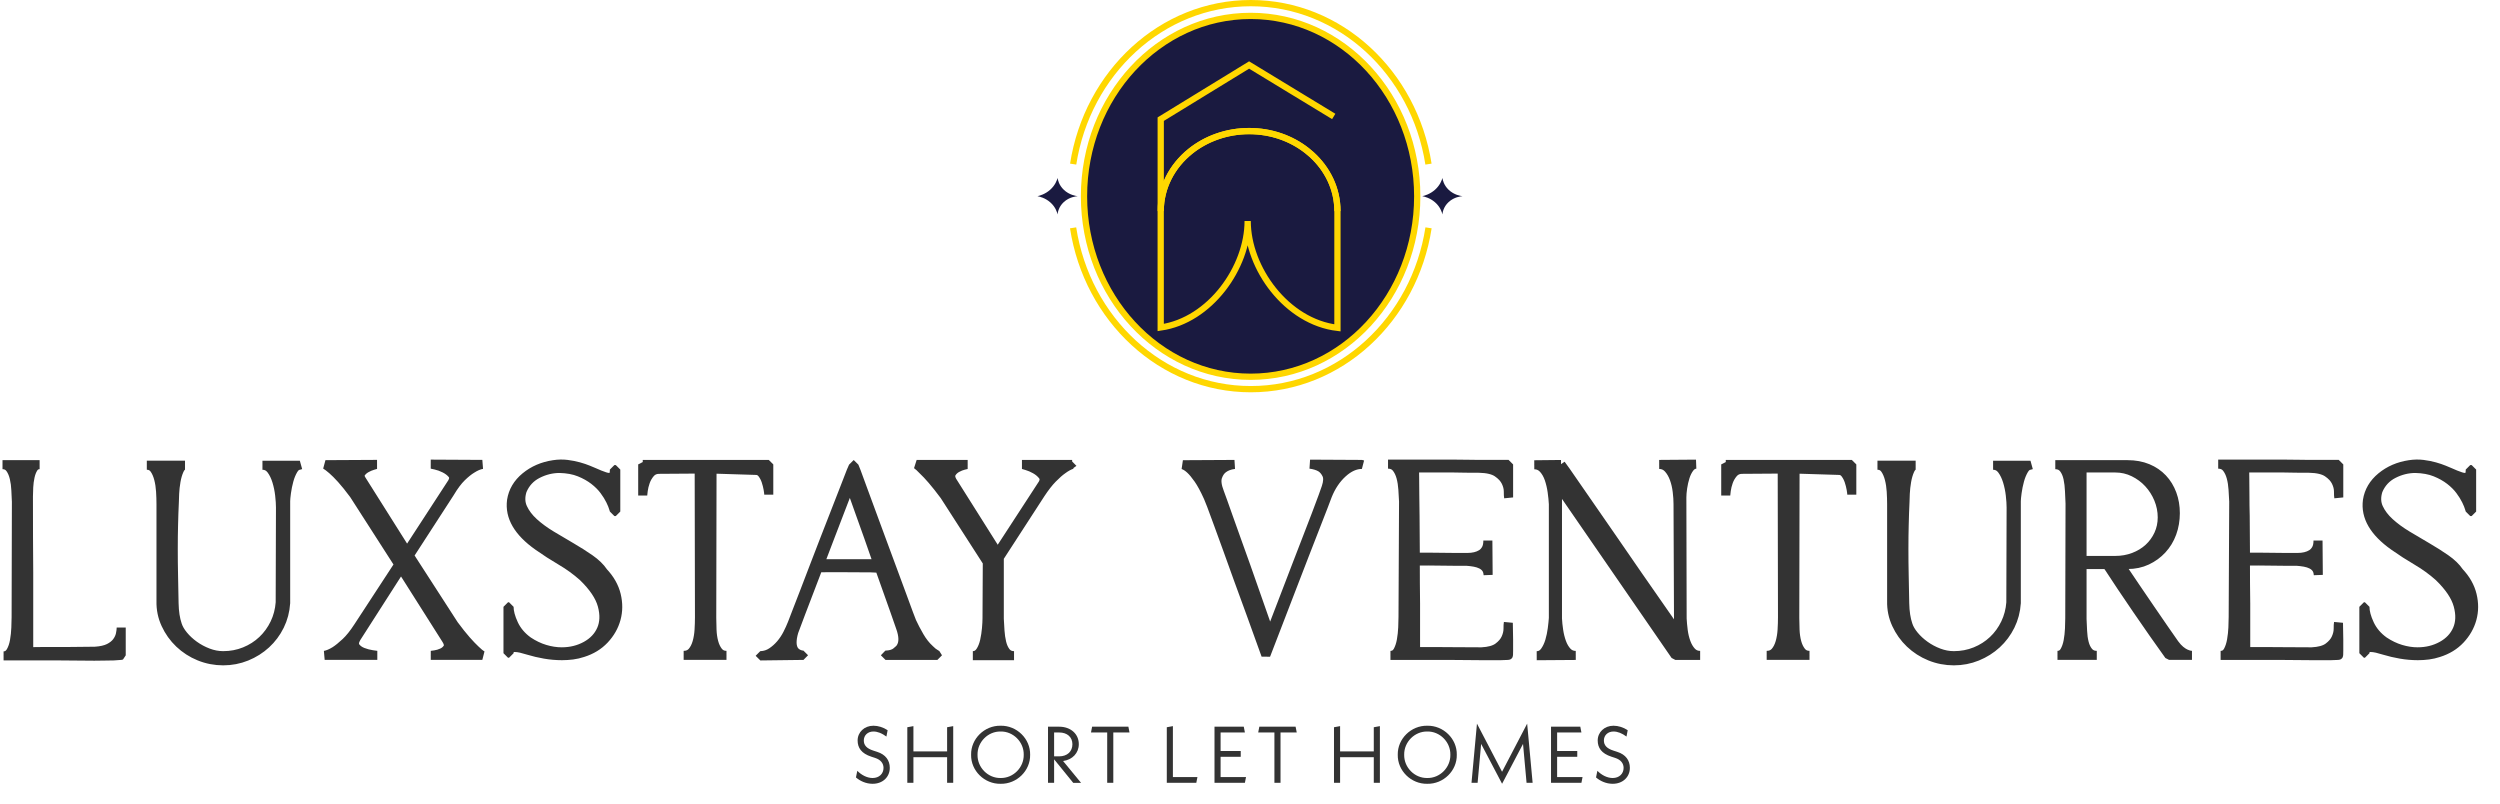 <?xml version="1.0" encoding="UTF-8"?>
<svg id="Layer_1" data-name="Layer 1" xmlns="http://www.w3.org/2000/svg" viewBox="0 0 1245.1 400.5">
  <defs>
    <style>
      .cls-1, .cls-2 {
        fill: #333;
      }

      .cls-1, .cls-3 {
        stroke-width: 0px;
      }

      .cls-4, .cls-3 {
        fill: #1a1a40;
      }

      .cls-4, .cls-5 {
        stroke: gold;
        stroke-miterlimit: 10;
        stroke-width: 3.12px;
      }

      .cls-2 {
        stroke: #333;
        stroke-linejoin: bevel;
        stroke-width: 4.5px;
      }

      .cls-5 {
        fill: none;
      }
    </style>
  </defs>
  <ellipse class="cls-4" cx="622.86" cy="97.78" rx="82.98" ry="89.86"/>
  <g>
    <path class="cls-5" d="m666.1,105.11v58.18c-25.23-2.99-44.71-29.58-44.71-53.23,0,23.21-18.76,49.51-43.31,53.05v-58c0-11.81,5.69-22.43,14.71-29.72,7.78-6.29,18.04-10.11,29.29-10.11s21.08,3.66,28.8,9.71c.8.63,1.57,1.28,2.32,1.95,7.96,7.21,12.89,17.16,12.89,28.16Z"/>
    <path class="cls-5" d="m666.1,105.11c0-11-4.93-20.95-12.89-28.16-.75-.67-1.52-1.33-2.32-1.95-7.72-6.05-17.79-9.71-28.8-9.71s-21.51,3.82-29.29,10.11c-9.03,7.29-14.71,17.91-14.71,29.72v-45.78l44.01-26.97,22.1,13.44.45.27,19.6,11.92"/>
  </g>
  <path class="cls-5" d="m534.45,113.47c7.02,45.59,43.97,80.35,88.51,80.35s81.48-34.77,88.51-80.35"/>
  <path class="cls-5" d="m534.48,81.73c7.09-45.49,44.01-80.17,88.48-80.17s81.38,34.68,88.48,80.17"/>
  <line class="cls-5" x1="622.38" y1="113.47" x2="622.07" y2="113.47"/>
  <path class="cls-3" d="m526.72,106.78c-.24-1.02-1.02-3.74-3.72-6.07-2.45-2.12-5.15-2.78-6.3-3,1.2-.27,3.87-1.03,6.3-3.18,2.55-2.26,3.42-4.8,3.72-5.88.14.92.66,3.56,3.11,5.88,2.69,2.56,5.94,3.06,6.91,3.18-.85.06-4.16.39-6.91,2.91-2.68,2.46-3.04,5.38-3.11,6.16Z"/>
  <path class="cls-3" d="m718.38,106.78c-.24-1.02-1.02-3.74-3.72-6.07-2.45-2.12-5.15-2.78-6.3-3,1.2-.27,3.87-1.03,6.3-3.18,2.55-2.26,3.42-4.8,3.72-5.88.14.92.66,3.56,3.11,5.88,2.69,2.56,5.94,3.06,6.91,3.18-.85.06-4.16.39-6.91,2.91-2.68,2.46-3.04,5.38-3.11,6.16Z"/>
  <g>
    <path class="cls-2" d="m60.34,326.4c-1.09.09-2.31.18-3.67.27-1.18,0-2.58.02-4.21.07-1.63.04-3.49.07-5.57.07-5.53-.09-11.1-.14-16.71-.14H1.78c1.54,0,2.74-.75,3.6-2.24.86-1.49,1.47-3.28,1.83-5.37.36-2.08.59-4.21.68-6.39.09-2.17.14-3.94.14-5.3l.14-57.47c-.09-1.72-.18-3.64-.27-5.77-.09-2.13-.36-4.14-.81-6.05-.45-1.9-1.13-3.49-2.04-4.76-.91-1.27-2.17-1.9-3.8-1.9h18.48c-1.36,0-2.4.59-3.12,1.77-.73,1.18-1.27,2.61-1.63,4.28-.36,1.68-.59,3.42-.68,5.23-.09,1.81-.14,3.35-.14,4.62,0,13.95.04,26.49.14,37.63v39.67c1.99-.09,4.82-.14,8.49-.14h10.94c4.26-.09,8.78-.14,13.59-.14,2.9-.18,5.21-.7,6.93-1.56,1.72-.86,3.03-1.9,3.94-3.12.9-1.22,1.49-2.49,1.77-3.8.27-1.31.41-2.42.41-3.33v13.86Z"/>
    <path class="cls-2" d="m149.33,231.71c-1.27,0-2.36.77-3.26,2.31-.91,1.54-1.63,3.31-2.17,5.3-.54,1.99-.95,3.99-1.22,5.98-.27,1.99-.41,3.44-.41,4.35v50.68c-.27,4.08-1.27,7.86-2.99,11.34-1.72,3.49-3.99,6.52-6.79,9.1-2.81,2.58-6.05,4.62-9.71,6.11-3.67,1.49-7.54,2.24-11.62,2.24s-8.13-.77-11.89-2.31c-3.76-1.54-7.06-3.67-9.92-6.39-2.85-2.72-5.12-5.89-6.79-9.51-1.68-3.62-2.47-7.47-2.38-11.55v-48.37c0-1.9-.07-3.96-.2-6.18-.14-2.22-.45-4.3-.95-6.25-.5-1.95-1.2-3.58-2.11-4.89-.91-1.31-2.17-1.97-3.8-1.97h19.02c-1.18,0-2.13.82-2.85,2.45-.73,1.63-1.27,3.49-1.63,5.57-.36,2.08-.59,4.12-.68,6.11-.09,1.99-.14,3.35-.14,4.08-.18,3.71-.32,7.66-.41,11.82-.09,3.44-.14,7.34-.14,11.68s.04,8.74.14,13.18c.09,5.07.18,9.71.27,13.93.09,4.21.63,7.77,1.63,10.67.54,1.72,1.56,3.49,3.06,5.3,1.49,1.81,3.28,3.46,5.37,4.96,2.08,1.49,4.37,2.72,6.86,3.67,2.49.95,5,1.43,7.54,1.43,3.8,0,7.38-.68,10.73-2.04,3.35-1.36,6.29-3.24,8.83-5.64,2.53-2.4,4.57-5.21,6.11-8.42,1.54-3.21,2.45-6.68,2.72-10.39l.14-47.28c0-1.72-.14-3.78-.41-6.18-.27-2.4-.75-4.71-1.43-6.93-.68-2.22-1.59-4.1-2.72-5.64-1.13-1.54-2.6-2.31-4.42-2.31h18.61Z"/>
    <path class="cls-2" d="m176.23,246.24c-2.36-3.17-4.42-5.73-6.18-7.68-1.77-1.95-3.28-3.46-4.55-4.55-1.36-1.18-2.49-2.04-3.4-2.58l25.68-.14c-.18,0-.84.16-1.97.48-1.13.32-2.27.79-3.4,1.43-1.13.63-2.02,1.43-2.65,2.38-.63.95-.54,2.06.27,3.33l22.69,36,22.55-34.65c.9-1.63.88-3.01-.07-4.14-.95-1.13-2.2-2.08-3.74-2.85-1.54-.77-3.04-1.31-4.48-1.63-1.45-.32-2.27-.48-2.45-.48l25.68.14c-1.63.27-3.35,1-5.16,2.17-1.54.91-3.26,2.29-5.16,4.14-1.9,1.86-3.85,4.46-5.84,7.81l-20.24,31.25,22.28,34.51c2.35,3.17,4.42,5.75,6.18,7.75,1.77,1.99,3.24,3.53,4.42,4.62,1.36,1.36,2.54,2.31,3.53,2.85h-25.68c.18,0,.88-.09,2.11-.27,1.22-.18,2.42-.54,3.6-1.09,1.18-.54,2.08-1.33,2.72-2.38.63-1.04.41-2.42-.68-4.14l-22.55-35.6-22.28,34.78c-1.09,1.9-1.2,3.42-.34,4.55.86,1.13,2.06,1.99,3.6,2.58,1.54.59,3.08,1,4.62,1.22,1.54.23,2.4.34,2.58.34h-26.22c1.54-.27,3.26-1,5.16-2.17,1.54-1,3.31-2.42,5.3-4.28,1.99-1.86,4.08-4.46,6.25-7.81l20.24-30.98-22.42-34.92Z"/>
    <path class="cls-2" d="m300.41,284.83c3.35,3.53,5.52,7.36,6.52,11.48,1,4.12.97,8.08-.07,11.89-1.04,3.8-2.99,7.22-5.84,10.26-2.85,3.04-6.45,5.23-10.8,6.59-1.63.54-3.31.93-5.03,1.16-1.72.22-3.49.34-5.3.34-2.9,0-5.77-.25-8.63-.75-2.85-.5-5.46-1.11-7.81-1.83-1.45-.45-2.76-.81-3.94-1.09-1.18-.27-2.22-.41-3.12-.41-1.9,0-2.85.95-2.85,2.85h-.54v-23.1h.54c0,2.45.77,5.32,2.31,8.63,1.54,3.31,3.94,6.14,7.2,8.49,2.72,1.81,5.5,3.15,8.36,4.01,2.85.86,5.64,1.29,8.36,1.29,4.44,0,8.47-1,12.09-2.99,3.62-1.99,6.18-4.71,7.68-8.15,1.49-3.44,1.63-7.43.41-11.96-1.22-4.53-4.42-9.28-9.58-14.27-3.35-2.99-7-5.64-10.94-7.95-3.94-2.31-7.77-4.78-11.48-7.4-9.87-6.97-14.27-14.54-13.18-22.69.72-4.62,3.03-8.54,6.93-11.75,3.89-3.21,8.56-5.23,13.99-6.05,2.35-.36,4.6-.41,6.73-.14,2.13.27,4.08.66,5.84,1.15,1.77.5,3.31,1.02,4.62,1.56,1.31.54,2.29.95,2.92,1.22,1.99.91,3.8,1.63,5.44,2.17,1.63.54,2.85.54,3.67,0,.72-.45,1.09-1.63,1.09-3.53h.68v20.92h-.68c0-.09-.14-.63-.41-1.63-.27-1-.79-2.29-1.56-3.87-.77-1.58-1.81-3.26-3.12-5.03-1.31-1.77-2.99-3.44-5.03-5.03-2.04-1.58-4.46-2.94-7.27-4.08-2.81-1.13-6.11-1.74-9.92-1.83-3.8,0-7.47.91-11,2.72-3.53,1.81-6.07,4.58-7.61,8.29-1,3.17-.91,6.05.27,8.63,1.18,2.58,3.01,5.01,5.5,7.27,2.49,2.26,5.39,4.39,8.7,6.39,3.31,1.99,6.63,3.96,9.99,5.91,3.35,1.95,6.45,3.92,9.31,5.91,2.85,1.99,5.05,4.12,6.59,6.39Z"/>
    <path class="cls-2" d="m320.11,231.3h62.77v15.08c0-.54-.11-1.47-.34-2.79-.23-1.31-.57-2.65-1.02-4.01-.45-1.36-1.09-2.58-1.9-3.67-.82-1.09-1.86-1.63-3.12-1.63l-21.88-.68-.14,74.18c0,1.81.04,3.8.14,5.98.09,2.17.38,4.19.88,6.05.5,1.86,1.24,3.42,2.24,4.69,1,1.27,2.35,1.9,4.08,1.9h-21.33c1.81,0,3.24-.61,4.28-1.83,1.04-1.22,1.83-2.79,2.38-4.69.54-1.9.88-3.96,1.02-6.18.13-2.22.2-4.32.2-6.32l-.14-73.78-19.97.14c-1.81,0-3.26.63-4.35,1.9-1.09,1.27-1.9,2.67-2.45,4.21-.54,1.54-.91,3.01-1.09,4.42-.18,1.41-.27,2.24-.27,2.51v-15.49Z"/>
    <path class="cls-2" d="m463.04,323.42c.54.54,1.04,1,1.5,1.36.45.36.86.63,1.22.82.36.27.72.5,1.09.68v.14h-25.82v-.14c2.36-.09,4.12-.61,5.3-1.56,1.18-.95,1.9-1.65,2.17-2.11,1.63-2.35,1.58-5.84-.13-10.46-.27-.81-1.27-3.67-2.99-8.56-1.72-4.89-4.17-11.77-7.34-20.65h-1.49l-3.12-.14h-1.5c-4.35,0-8.63-.02-12.84-.07-4.21-.04-8.08-.02-11.62.07-7.43,19.38-11.46,29.98-12.09,31.79-1.27,4.35-1.18,7.52.27,9.51.72.91,1.67,1.54,2.85,1.9.54.18,1.09.27,1.63.27v.14l-21.47.27v-.14h.27c1.99-.09,3.8-.68,5.43-1.77,1.63-1.09,3.1-2.4,4.42-3.94,1.31-1.54,2.45-3.24,3.4-5.1.95-1.86,1.74-3.6,2.38-5.23.36-1,1.09-2.88,2.17-5.64,1.09-2.76,2.38-6.09,3.87-9.99,1.49-3.89,3.12-8.15,4.89-12.77,1.77-4.62,3.55-9.26,5.37-13.93,1.81-4.66,3.58-9.19,5.3-13.59,1.72-4.39,3.24-8.29,4.55-11.68,1.31-3.4,2.38-6.13,3.19-8.22.82-2.08,1.22-3.17,1.22-3.26h.14c0,.09.41,1.25,1.22,3.46.81,2.22,1.88,5.12,3.19,8.7,1.31,3.58,2.81,7.63,4.48,12.16,1.68,4.53,3.4,9.19,5.16,13.99,1.77,4.8,3.51,9.51,5.23,14.13,1.72,4.62,3.26,8.79,4.62,12.5,1.36,3.71,2.49,6.79,3.4,9.24.9,2.45,1.45,3.85,1.63,4.21,1,2.17,2.24,4.55,3.74,7.13,1.49,2.58,3.19,4.73,5.09,6.45Zm-39.67-81.93c-.18.45-.75,1.9-1.7,4.35-.95,2.45-2.13,5.5-3.53,9.17-1.41,3.67-2.97,7.75-4.69,12.23-1.72,4.48-3.44,8.99-5.16,13.52h28.94c-1.54-4.53-3.1-9.01-4.69-13.45-1.58-4.44-3.04-8.49-4.35-12.16-1.31-3.67-2.4-6.72-3.26-9.17-.86-2.45-1.38-3.94-1.56-4.48Z"/>
    <path class="cls-2" d="m533.97,231.3c-1.45.45-3.04,1.31-4.75,2.58-1.45,1-3.12,2.47-5.03,4.42-1.9,1.95-3.9,4.51-5.98,7.68l-20.52,31.66v30.57c.09,1.81.2,3.78.34,5.91.14,2.13.43,4.12.88,5.98.45,1.86,1.15,3.4,2.11,4.62s2.29,1.83,4.01,1.83h-20.52c1.54,0,2.79-.72,3.74-2.17.95-1.45,1.65-3.19,2.11-5.23.45-2.04.77-4.1.95-6.18.18-2.08.27-3.8.27-5.16l.14-27.85-21.33-33.15c-2.36-3.17-4.42-5.77-6.18-7.81-1.77-2.04-3.24-3.6-4.42-4.69-1.27-1.36-2.36-2.35-3.26-2.99h25.41c-.18,0-.84.14-1.97.41-1.13.27-2.26.73-3.4,1.36-1.13.63-2.02,1.47-2.65,2.51-.63,1.04-.54,2.33.27,3.87l22.69,36,22.55-34.65c.81-1.54.75-2.9-.2-4.08-.95-1.18-2.15-2.17-3.6-2.99-1.45-.82-2.88-1.43-4.28-1.83-1.41-.41-2.2-.61-2.38-.61h25Z"/>
    <path class="cls-2" d="m678.26,231.3c-3.26,0-6.48,1.45-9.65,4.35-3.17,2.9-5.66,6.61-7.47,11.14-.36,1-1.09,2.9-2.17,5.71-1.09,2.81-2.4,6.18-3.94,10.12-1.54,3.94-3.21,8.24-5.03,12.91-1.81,4.67-3.62,9.35-5.43,14.06-4.26,11.05-8.97,23.28-14.13,36.68-5.07-14.13-9.69-26.86-13.86-38.18-1.72-4.89-3.44-9.67-5.16-14.33-1.72-4.66-3.26-8.9-4.62-12.7-1.36-3.8-2.51-6.93-3.46-9.37-.95-2.45-1.52-3.85-1.7-4.21-1.72-3.8-3.33-6.77-4.82-8.9-1.49-2.13-2.83-3.74-4.01-4.82-1.27-1.18-2.49-1.95-3.67-2.31l25.68-.14c-2.26.27-4.12.95-5.57,2.04-1.27.91-2.22,2.29-2.85,4.14-.63,1.86-.32,4.42.95,7.68.27.63.82,2.13,1.63,4.48.82,2.36,1.83,5.23,3.06,8.63,1.22,3.4,2.58,7.2,4.08,11.41,1.5,4.21,3.01,8.45,4.55,12.7,3.53,10.05,7.47,21.29,11.82,33.7,4.98-12.95,9.46-24.64,13.45-35.05,1.72-4.44,3.42-8.83,5.09-13.18,1.68-4.35,3.19-8.29,4.55-11.82,1.36-3.53,2.47-6.5,3.33-8.9.86-2.4,1.38-3.87,1.56-4.42.9-2.72,1-4.84.27-6.39-.73-1.54-1.72-2.72-2.99-3.53-1.45-.82-3.22-1.36-5.3-1.63l25.82.14Z"/>
    <path class="cls-2" d="m704.48,233.06c0,.73.02,2.33.07,4.82.04,2.49.07,5.39.07,8.7s.04,6.77.13,10.39c0,6.16.04,13,.14,20.52h6.52l13.04.14h6.52c1.27,0,2.49-.14,3.67-.41,1.18-.27,2.24-.7,3.19-1.29.95-.59,1.72-1.43,2.31-2.51.59-1.09.88-2.49.88-4.21l.13,17.12c-.09-1.36-.43-2.45-1.02-3.26-.59-.82-1.38-1.47-2.38-1.97-1-.5-2.13-.86-3.4-1.09-1.27-.23-2.58-.38-3.94-.48h-6.39l-12.77-.14h-6.38c0,7.7.04,14.72.13,21.06v24.05h8.49c3.67,0,7.31.02,10.94.07,3.62.05,8.11.07,13.45.07,3.71-.18,6.47-.95,8.29-2.31,1.81-1.36,3.08-2.85,3.8-4.48.72-1.63,1.09-3.19,1.09-4.69s.04-2.47.14-2.92c.09,3.08.14,5.84.14,8.29v5.57c0,1.72-.05,2.49-.14,2.31-1.09,0-2.31.04-3.67.14h-9.92c-5.53-.09-11.1-.14-16.71-.14h-28.4c1.63,0,2.85-.75,3.67-2.24.81-1.49,1.4-3.28,1.77-5.37.36-2.08.59-4.19.68-6.32.09-2.13.14-3.87.14-5.23l.27-57.47c-.09-1.81-.2-3.8-.34-5.98-.14-2.17-.46-4.19-.95-6.05-.5-1.86-1.25-3.42-2.24-4.69-1-1.27-2.4-1.9-4.21-1.9h33.49c2.4,0,4.66.02,6.79.07,2.13.05,3.92.07,5.37.07h14.4v16.44c-.09-.45-.14-1.45-.14-2.99s-.41-3.15-1.22-4.82c-.82-1.67-2.22-3.19-4.21-4.55-1.99-1.36-5.03-2.08-9.1-2.17-4.44,0-8.7-.04-12.77-.14h-19.43Z"/>
    <path class="cls-2" d="m777.44,231.3c1.36,1.81,3.35,4.64,5.98,8.49,2.63,3.85,5.68,8.27,9.17,13.25,3.49,4.98,7.2,10.35,11.14,16.1,3.94,5.75,7.86,11.44,11.75,17.05,3.89,5.62,7.63,10.98,11.21,16.1,3.58,5.12,6.68,9.58,9.31,13.38l-.27-64.67c0-1.81-.13-3.87-.41-6.18-.27-2.31-.77-4.46-1.5-6.45-.72-1.99-1.7-3.67-2.92-5.03-1.22-1.36-2.74-2.04-4.55-2.04l18.34-.14c-1.27.09-2.36.75-3.26,1.97-.91,1.22-1.63,2.7-2.17,4.42-.54,1.72-.95,3.51-1.22,5.37-.27,1.86-.41,3.46-.41,4.82l.14,60.33c.09,1.81.27,3.78.54,5.91.27,2.13.75,4.12,1.43,5.98.68,1.86,1.58,3.4,2.72,4.62,1.13,1.22,2.56,1.83,4.28,1.83h-12.36l-58.15-84.37c-.18,1-.32,1.99-.41,2.99-.09,1-.14,1.9-.14,2.72v60.33c.09,1.81.29,3.78.61,5.91.32,2.13.82,4.12,1.49,5.98.68,1.86,1.58,3.4,2.72,4.62,1.13,1.22,2.56,1.83,4.28,1.83l-19.43.14c1.63,0,2.97-.72,4.01-2.17,1.04-1.45,1.85-3.17,2.45-5.16.59-1.99,1.02-4.05,1.29-6.18.27-2.13.45-3.87.54-5.23v-56.79c-.09-1.81-.3-3.85-.61-6.11-.32-2.26-.82-4.39-1.49-6.39-.68-1.99-1.63-3.67-2.85-5.03-1.22-1.36-2.74-2.04-4.55-2.04l13.32-.14Z"/>
    <path class="cls-2" d="m859.5,231.3h62.77v15.08c0-.54-.11-1.47-.34-2.79-.23-1.31-.57-2.65-1.02-4.01-.46-1.36-1.09-2.58-1.9-3.67-.82-1.09-1.86-1.63-3.12-1.63l-21.88-.68-.14,74.18c0,1.81.04,3.8.14,5.98.09,2.17.38,4.19.88,6.05.5,1.86,1.24,3.42,2.24,4.69,1,1.27,2.35,1.9,4.08,1.9h-21.33c1.81,0,3.24-.61,4.28-1.83,1.04-1.22,1.83-2.79,2.38-4.69.54-1.9.88-3.96,1.02-6.18.13-2.22.2-4.32.2-6.32l-.14-73.78-19.97.14c-1.81,0-3.26.63-4.35,1.9-1.09,1.27-1.9,2.67-2.45,4.21-.54,1.54-.91,3.01-1.09,4.42-.18,1.41-.27,2.24-.27,2.51v-15.49Z"/>
    <path class="cls-2" d="m1011.26,231.71c-1.27,0-2.36.77-3.26,2.31-.91,1.54-1.63,3.31-2.17,5.3-.54,1.99-.95,3.99-1.22,5.98-.27,1.99-.41,3.44-.41,4.35v50.68c-.27,4.08-1.27,7.86-2.99,11.34-1.72,3.49-3.99,6.52-6.79,9.1-2.81,2.58-6.05,4.62-9.71,6.11-3.67,1.49-7.54,2.24-11.62,2.24s-8.13-.77-11.89-2.31c-3.76-1.54-7.06-3.67-9.92-6.39-2.85-2.72-5.12-5.89-6.79-9.51-1.68-3.62-2.47-7.47-2.38-11.55v-48.37c0-1.9-.07-3.96-.2-6.18-.14-2.22-.45-4.3-.95-6.25-.5-1.95-1.2-3.58-2.11-4.89-.91-1.31-2.17-1.97-3.8-1.97h19.02c-1.18,0-2.13.82-2.85,2.45-.73,1.63-1.27,3.49-1.63,5.57-.36,2.08-.59,4.12-.68,6.11-.09,1.99-.14,3.35-.14,4.08-.18,3.71-.32,7.66-.41,11.82-.09,3.44-.14,7.34-.14,11.68s.04,8.74.14,13.18c.09,5.07.18,9.71.27,13.93.09,4.21.63,7.77,1.63,10.67.54,1.72,1.56,3.49,3.06,5.3,1.49,1.81,3.28,3.46,5.37,4.96,2.08,1.49,4.37,2.72,6.86,3.67,2.49.95,5,1.43,7.54,1.43,3.8,0,7.38-.68,10.73-2.04,3.35-1.36,6.29-3.24,8.83-5.64,2.54-2.4,4.57-5.21,6.11-8.42,1.54-3.21,2.45-6.68,2.72-10.39l.14-47.28c0-1.72-.14-3.78-.41-6.18-.27-2.4-.75-4.71-1.43-6.93-.68-2.22-1.59-4.1-2.72-5.64-1.13-1.54-2.6-2.31-4.42-2.31h18.61Z"/>
    <path class="cls-2" d="m1030.96,250.59c-.09-1.81-.18-3.83-.27-6.05-.09-2.22-.34-4.3-.75-6.25-.41-1.95-1.11-3.58-2.11-4.89-1-1.31-2.4-1.97-4.21-1.97h36c3.71,0,7.04.61,9.99,1.83,2.94,1.22,5.43,2.92,7.47,5.09s3.6,4.73,4.69,7.68c1.09,2.94,1.63,6.14,1.63,9.58s-.57,6.84-1.7,9.92c-1.13,3.08-2.76,5.77-4.89,8.08-2.13,2.31-4.64,4.14-7.54,5.5-2.9,1.36-6.11,2.04-9.65,2.04h-3.67c2.17,3.26,4.57,6.82,7.2,10.67,2.63,3.85,5.18,7.61,7.68,11.28,2.49,3.67,4.82,7.07,7,10.19s3.89,5.59,5.16,7.4c1,1.36,1.97,2.42,2.92,3.19.95.77,1.83,1.34,2.65,1.7.82.36,1.5.59,2.04.68.54.09.9.14,1.09.14h-11.41c-2.54-3.53-5.19-7.27-7.95-11.21-2.76-3.94-5.46-7.83-8.08-11.68-2.63-3.85-5.14-7.56-7.54-11.14-2.4-3.58-4.51-6.77-6.32-9.58-.54-.72-.91-1.27-1.09-1.63h-12.36v27.17c.09,1.81.18,3.78.27,5.91.09,2.13.36,4.1.82,5.91.45,1.81,1.18,3.31,2.17,4.48,1,1.18,2.35,1.77,4.08,1.77h-19.57c1.54,0,2.72-.7,3.53-2.11.81-1.4,1.4-3.1,1.77-5.09.36-1.99.59-4.03.68-6.11.09-2.08.14-3.8.14-5.16l.14-57.33Zm5.98,28.53h16.58c3.26,0,6.32-.54,9.17-1.63,2.85-1.09,5.32-2.58,7.4-4.48,2.08-1.9,3.74-4.17,4.96-6.79,1.22-2.63,1.83-5.48,1.83-8.56s-.61-6.23-1.83-9.17c-1.22-2.94-2.88-5.55-4.96-7.81-2.08-2.26-4.55-4.1-7.4-5.5-2.85-1.4-5.91-2.11-9.17-2.11h-16.58v46.06Z"/>
    <path class="cls-2" d="m1117.92,233.06c0,.73.02,2.33.07,4.82.04,2.49.07,5.39.07,8.7s.04,6.77.14,10.39c0,6.16.04,13,.14,20.52h6.52l13.04.14h6.52c1.27,0,2.49-.14,3.67-.41,1.18-.27,2.24-.7,3.19-1.29.95-.59,1.72-1.43,2.31-2.51.59-1.09.88-2.49.88-4.21l.14,17.12c-.09-1.36-.43-2.45-1.02-3.26-.59-.82-1.38-1.47-2.38-1.97-1-.5-2.13-.86-3.4-1.09-1.27-.23-2.58-.38-3.94-.48h-6.39l-12.77-.14h-6.39c0,7.7.04,14.72.14,21.06v24.05h8.49c3.67,0,7.31.02,10.94.07,3.62.05,8.11.07,13.45.07,3.71-.18,6.47-.95,8.29-2.31,1.81-1.36,3.08-2.85,3.8-4.48.72-1.63,1.09-3.19,1.09-4.69s.04-2.47.14-2.92c.09,3.08.14,5.84.14,8.29v5.57c0,1.72-.05,2.49-.14,2.31-1.09,0-2.31.04-3.67.14h-9.92c-5.53-.09-11.1-.14-16.71-.14h-28.4c1.63,0,2.85-.75,3.67-2.24.82-1.49,1.4-3.28,1.77-5.37.36-2.08.59-4.19.68-6.32.09-2.13.14-3.87.14-5.23l.27-57.47c-.09-1.81-.2-3.8-.34-5.98s-.45-4.19-.95-6.05c-.5-1.86-1.25-3.42-2.24-4.69-1-1.27-2.4-1.9-4.21-1.9h33.49c2.4,0,4.66.02,6.79.07,2.13.05,3.92.07,5.37.07h14.4v16.44c-.09-.45-.14-1.45-.14-2.99s-.41-3.15-1.22-4.82c-.81-1.67-2.22-3.19-4.21-4.55-1.99-1.36-5.03-2.08-9.1-2.17-4.44,0-8.7-.04-12.77-.14h-19.43Z"/>
    <path class="cls-2" d="m1224.71,284.83c3.35,3.53,5.52,7.36,6.52,11.48,1,4.12.97,8.08-.07,11.89-1.04,3.8-2.99,7.22-5.84,10.26-2.85,3.04-6.45,5.23-10.8,6.59-1.63.54-3.31.93-5.03,1.16-1.72.22-3.49.34-5.3.34-2.9,0-5.77-.25-8.63-.75-2.85-.5-5.46-1.11-7.81-1.83-1.45-.45-2.76-.81-3.94-1.09-1.18-.27-2.22-.41-3.12-.41-1.9,0-2.85.95-2.85,2.85h-.54v-23.1h.54c0,2.45.77,5.32,2.31,8.63,1.54,3.31,3.94,6.14,7.2,8.49,2.72,1.81,5.5,3.15,8.36,4.01,2.85.86,5.64,1.29,8.36,1.29,4.44,0,8.47-1,12.09-2.99,3.62-1.99,6.18-4.71,7.68-8.15,1.5-3.44,1.63-7.43.41-11.96-1.22-4.53-4.42-9.28-9.58-14.27-3.35-2.99-7-5.64-10.94-7.95-3.94-2.31-7.77-4.78-11.48-7.4-9.87-6.97-14.27-14.54-13.18-22.69.72-4.62,3.03-8.54,6.93-11.75,3.89-3.21,8.56-5.23,13.99-6.05,2.35-.36,4.6-.41,6.73-.14,2.13.27,4.08.66,5.84,1.15,1.77.5,3.3,1.02,4.62,1.56,1.31.54,2.29.95,2.92,1.22,1.99.91,3.8,1.63,5.43,2.17,1.63.54,2.85.54,3.67,0,.72-.45,1.09-1.63,1.09-3.53h.68v20.92h-.68c0-.09-.14-.63-.41-1.63-.27-1-.79-2.29-1.56-3.87-.77-1.58-1.81-3.26-3.12-5.03-1.31-1.77-2.99-3.44-5.03-5.03-2.04-1.58-4.46-2.94-7.27-4.08-2.81-1.13-6.11-1.74-9.92-1.83-3.8,0-7.47.91-11,2.72-3.53,1.81-6.07,4.58-7.61,8.29-1,3.17-.91,6.05.27,8.63,1.18,2.58,3.01,5.01,5.5,7.27,2.49,2.26,5.39,4.39,8.7,6.39,3.31,1.99,6.63,3.96,9.99,5.91,3.35,1.95,6.45,3.92,9.31,5.91,2.85,1.99,5.05,4.12,6.59,6.39Z"/>
    <path class="cls-1" d="m426.97,383.89c2.08,2.12,4.87,3.59,7.63,3.59,3.24,0,5.43-2.12,5.43-5.03,0-2.24-1.36-4.07-4.23-4.99l-1.84-.6c-4.95-1.6-6.83-4.43-6.83-8.07,0-4.15,3.36-7.35,7.87-7.35,2.36,0,4.95.8,7.07,2.24l-.6,3.16c-2.28-1.68-4.43-2.52-6.47-2.52-2.84,0-4.79,1.92-4.79,4.47,0,2.28,1.32,3.96,4.83,5.07l1.84.6c4.2,1.32,6.27,4.27,6.27,7.95,0,4.59-3.52,7.95-8.55,7.95-3.32,0-6.19-1.36-8.31-3.16l.68-3.32Z"/>
    <path class="cls-1" d="m474.74,361.64v28.24h-3.04v-12.78h-16.78v12.78h-3.04v-27.68l3.04-.56v12.58h16.78v-12.02l3.04-.56Z"/>
    <path class="cls-1" d="m498.35,361.44c8.03-.16,14.86,6.51,14.7,14.46.16,7.95-6.67,14.62-14.7,14.46-8.03.16-14.86-6.51-14.7-14.46-.16-7.95,6.67-14.62,14.7-14.46Zm0,2.88c-6.27-.12-11.62,5.23-11.5,11.58-.12,6.35,5.23,11.7,11.5,11.58,6.27.12,11.62-5.23,11.51-11.58.12-6.35-5.23-11.71-11.51-11.58Z"/>
    <path class="cls-1" d="m534.5,389.88l-9.51-11.71v11.71h-3.04v-27.96h5.51c5.87,0,9.83,3.68,9.83,8.71,0,4.39-3.16,7.75-7.83,8.39l8.95,10.87h-3.92Zm-9.51-13.18h2.48c4.12,0,6.63-2.48,6.63-6.03s-2.56-5.87-6.63-5.87h-2.48v11.9Z"/>
    <path class="cls-1" d="m554.47,364.79v25.09h-3.04v-25.09h-8.07l.56-2.88h18.06l.56,2.88h-8.07Z"/>
    <path class="cls-1" d="m596.37,387l-.56,2.88h-14.7v-27.68l3.04-.56v25.37h12.22Z"/>
    <path class="cls-1" d="m620.57,387l-.56,2.88h-15.14v-27.96h14.58l.56,2.88h-12.1v9.23h10.03v2.88h-10.03v10.11h12.66Z"/>
    <path class="cls-1" d="m637.75,364.79v25.09h-3.04v-25.09h-8.07l.56-2.88h18.06l.56,2.88h-8.07Z"/>
    <path class="cls-1" d="m687.24,361.64v28.24h-3.04v-12.78h-16.78v12.78h-3.04v-27.68l3.04-.56v12.58h16.78v-12.02l3.04-.56Z"/>
    <path class="cls-1" d="m710.84,361.44c8.03-.16,14.86,6.51,14.7,14.46.16,7.95-6.67,14.62-14.7,14.46-8.03.16-14.86-6.51-14.7-14.46-.16-7.95,6.67-14.62,14.7-14.46Zm0,2.88c-6.27-.12-11.62,5.23-11.5,11.58-.12,6.35,5.23,11.7,11.5,11.58,6.27.12,11.62-5.23,11.5-11.58.12-6.35-5.23-11.71-11.5-11.58Z"/>
    <path class="cls-1" d="m760.29,389.88l-1.76-19.38-10.43,19.85-10.43-19.85-1.76,19.38h-3.04l2.72-29.48,12.5,23.97,12.5-23.97,2.72,29.48h-3.04Z"/>
    <path class="cls-1" d="m788.17,387l-.56,2.88h-15.14v-27.96h14.58l.56,2.88h-12.1v9.23h10.03v2.88h-10.03v10.11h12.66Z"/>
    <path class="cls-1" d="m795.56,383.89c2.08,2.12,4.87,3.59,7.63,3.59,3.24,0,5.43-2.12,5.43-5.03,0-2.24-1.36-4.07-4.23-4.99l-1.84-.6c-4.95-1.6-6.83-4.43-6.83-8.07,0-4.15,3.36-7.35,7.87-7.35,2.36,0,4.95.8,7.07,2.24l-.6,3.16c-2.28-1.68-4.43-2.52-6.47-2.52-2.84,0-4.79,1.92-4.79,4.47,0,2.28,1.32,3.96,4.83,5.07l1.84.6c4.2,1.32,6.27,4.27,6.27,7.95,0,4.59-3.52,7.95-8.55,7.95-3.31,0-6.19-1.36-8.31-3.16l.68-3.32Z"/>
  </g>
</svg>